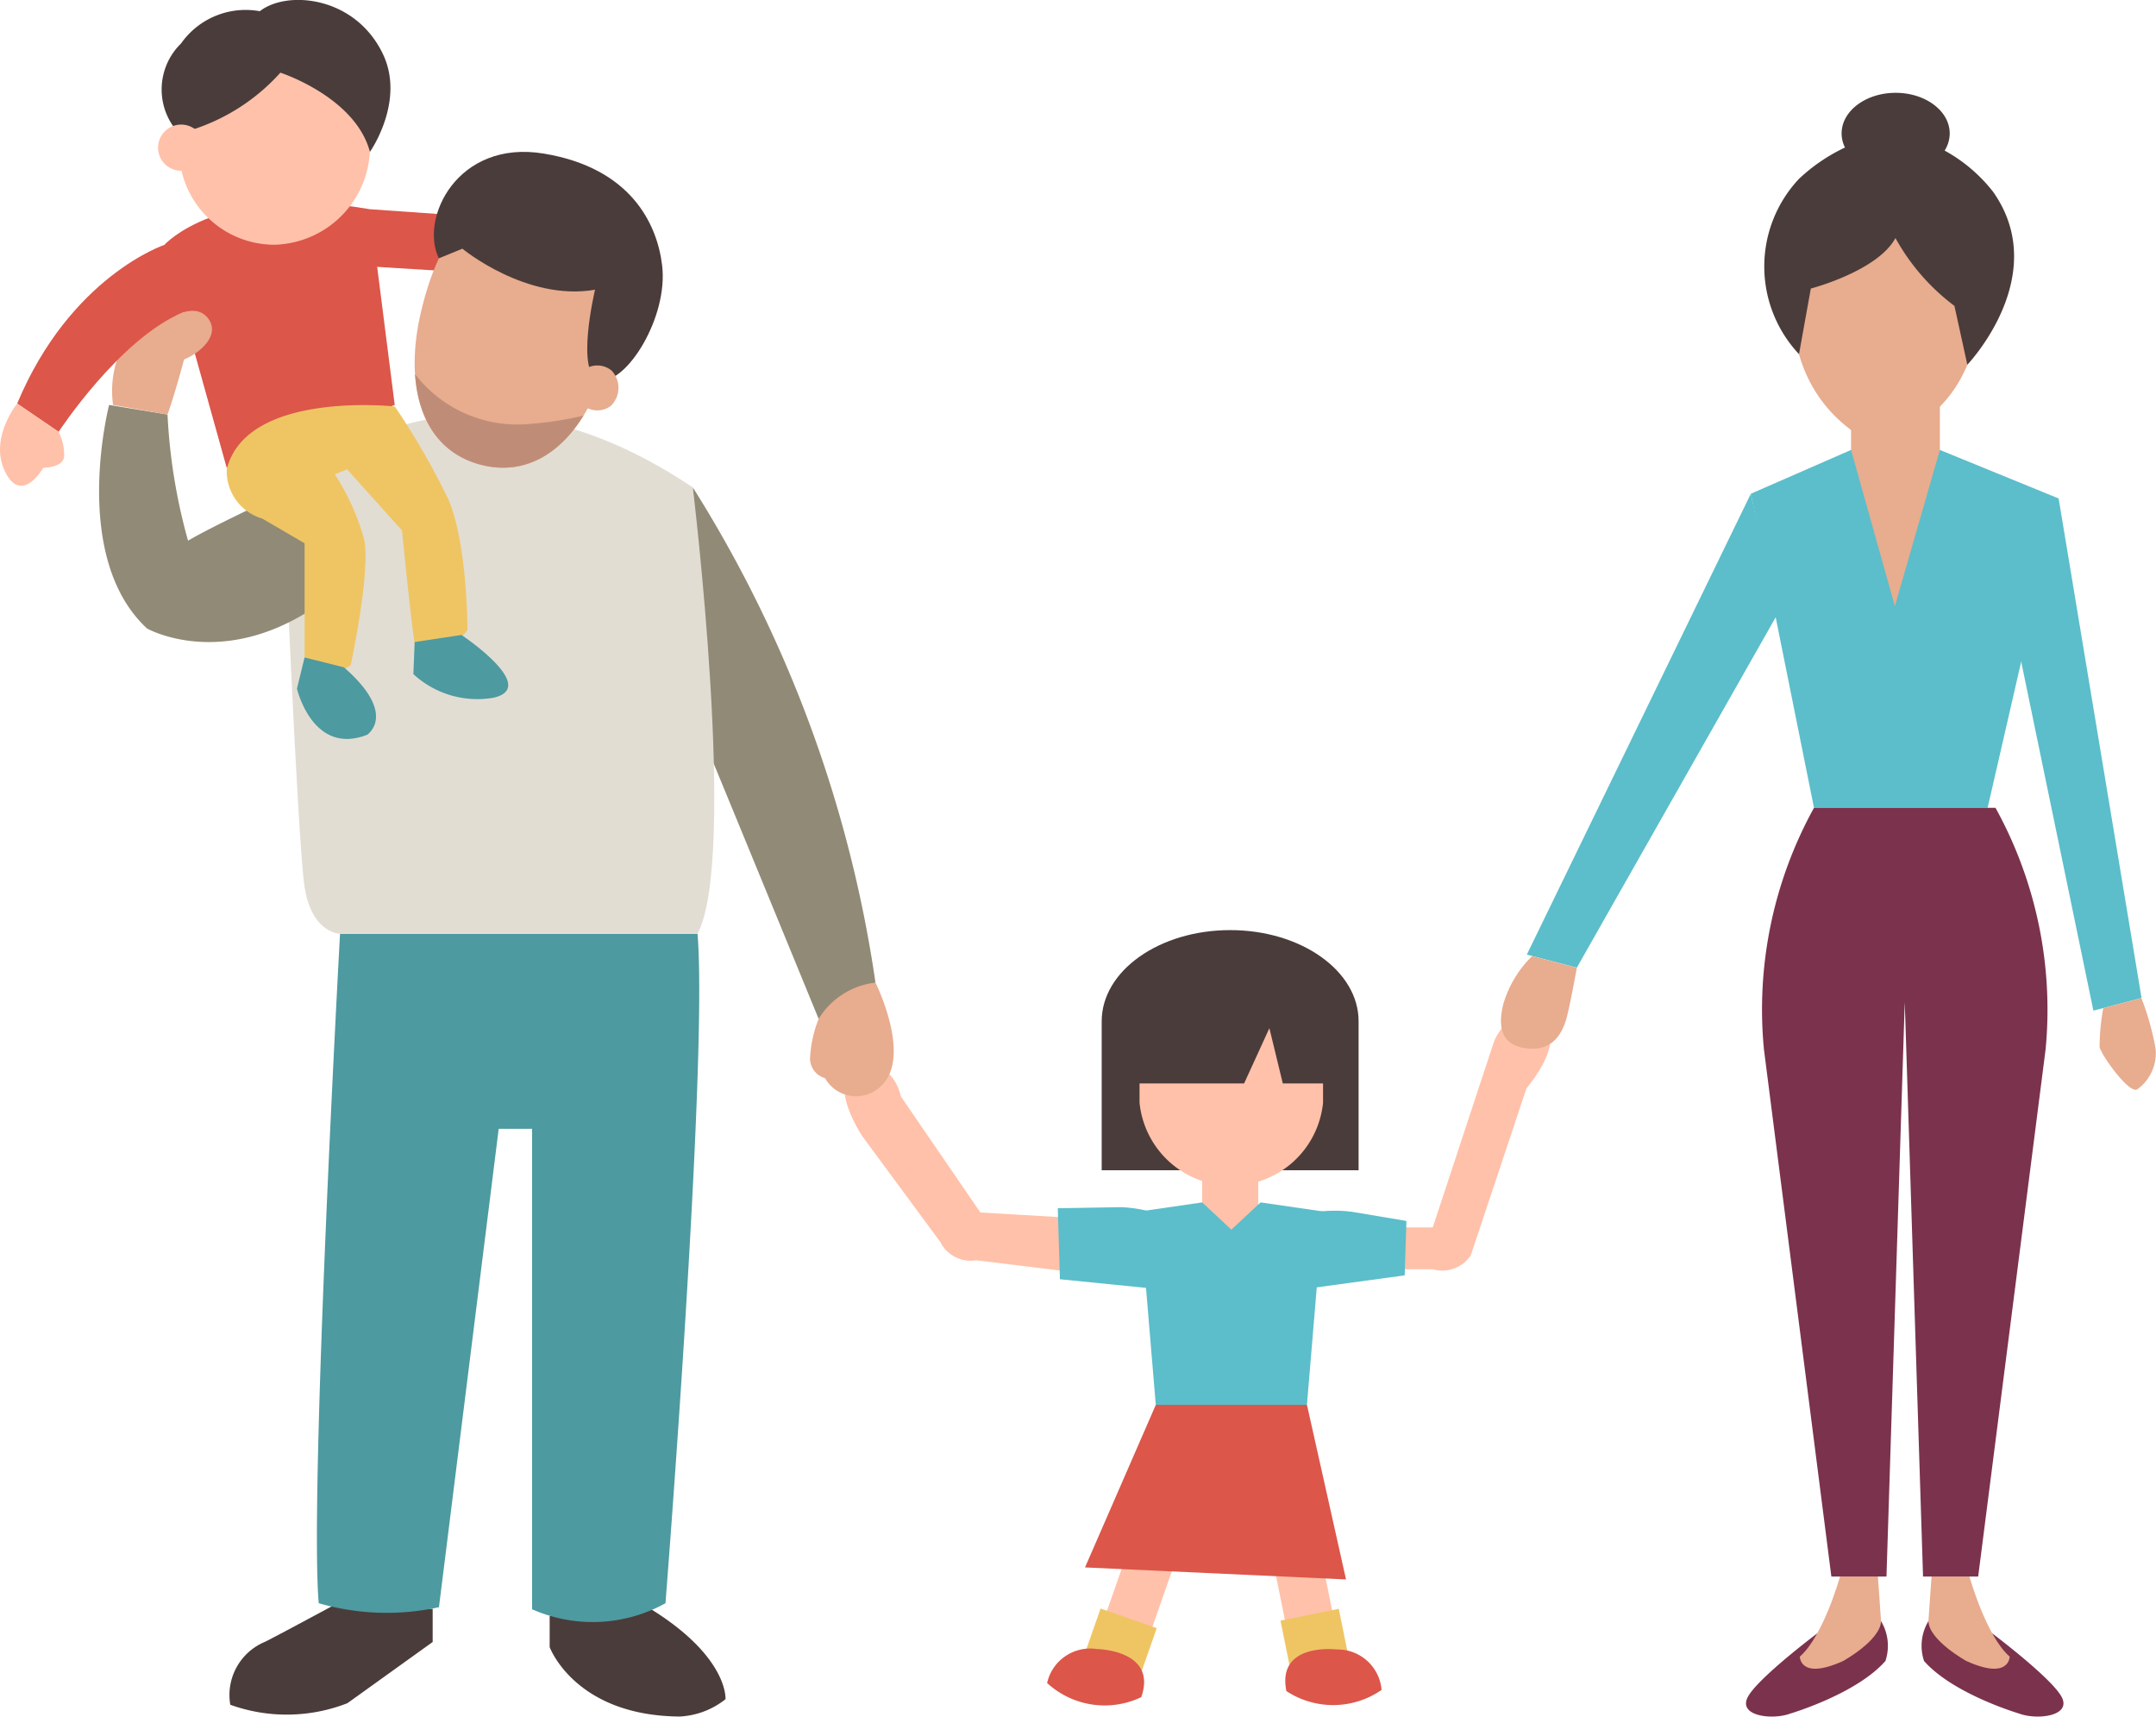 <svg xmlns="http://www.w3.org/2000/svg" width="104.014" height="82.817" viewBox="0 0 104.014 82.817">
  <g id="footer-family" transform="translate(0)">
    <g id="Group_93" data-name="Group 93" transform="translate(38.879 44.873)">
      <path id="Path_506" data-name="Path 506" d="M1658.619,1222.413c-3.423,0-6.2,1.969-6.2,4.4V1234h12.394v-7.187C1664.816,1224.382,1662.041,1222.413,1658.619,1222.413Z" transform="translate(-1638.148 -1222.413)" fill="#4a3c3a"/>
      <g id="Group_91" data-name="Group 91" transform="translate(16.102 4.731)">
        <rect id="Rectangle_85" data-name="Rectangle 85" width="2.703" height="5.102" transform="translate(3.017 5.531)" fill="#ffc1a9"/>
        <path id="Path_507" data-name="Path 507" d="M1670.8,1254.773l-.647-2.666-1.219,2.666h-5.045v.932a4.449,4.449,0,0,0,8.853,0v-.932Z" transform="translate(-1663.894 -1252.107)" fill="#ffc1a9"/>
      </g>
      <rect id="Rectangle_86" data-name="Rectangle 86" width="7.234" height="2.323" transform="translate(13.763 35.022) rotate(-70.715)" fill="#ffc1a9"/>
      <rect id="Rectangle_87" data-name="Rectangle 87" width="2.656" height="2.871" transform="translate(13.34 35.237) rotate(-70.722)" fill="#efc564"/>
      <path id="Path_508" data-name="Path 508" d="M1640.42,1442.312a4.1,4.1,0,0,1-4.542-.682,2.128,2.128,0,0,1,2.4-1.639S1641.218,1440.029,1640.42,1442.312Z" transform="translate(-1624.24 -1405.306)" fill="#dc564a"/>
      <rect id="Rectangle_88" data-name="Rectangle 88" width="2.323" height="7.234" transform="matrix(0.98, -0.198, 0.198, 0.98, 22.134, 28.448)" fill="#ffc1a9"/>
      <rect id="Rectangle_89" data-name="Rectangle 89" width="2.871" height="2.656" transform="translate(22.896 33.314) rotate(-11.452)" fill="#efc564"/>
      <path id="Path_509" data-name="Path 509" d="M1708.052,1442.152a4.1,4.1,0,0,0,4.592-.056,2.128,2.128,0,0,0-2.151-1.951S1707.572,1439.782,1708.052,1442.152Z" transform="translate(-1684.87 -1405.439)" fill="#dc564a"/>
      <path id="Path_510" data-name="Path 510" d="M1658.058,1366.168h-7.292l-3.416,7.844,12.593.58Z" transform="translate(-1633.884 -1343.265)" fill="#dc564a"/>
      <path id="Path_511" data-name="Path 511" d="M1739.869,1278.213h1.967l2.922-8.865s.543-1.76,2.113-1.1c1.683.7-.514,3.256-.514,3.256l-2.686,8.056a1.647,1.647,0,0,1-1.836.672h-1.967Z" transform="translate(-1711.593 -1263.871)" fill="#ffc1a9"/>
      <path id="Path_512" data-name="Path 512" d="M12.038,4.275l-3.969.963L2.757,1S1.912-.641.482.283c-1.533.99,1.08,3.114,1.08,3.114L6.631,7.16A1.647,1.647,0,0,0,8.556,7.5l4.624-.814Z" transform="translate(2.233 6.255) rotate(17)" fill="#ffc1a9"/>
      <g id="Group_92" data-name="Group 92" transform="translate(10.859 11.796)">
        <path id="Path_513" data-name="Path 513" d="M1669.728,1304.868l-1.409,1.313-1.409-1.313-3.017.438.78,9.329h7.292l.781-9.329Z" transform="translate(-1658.651 -1303.527)" fill="#5bbeca"/>
        <path id="Path_514" data-name="Path 514" d="M1.375,0A6.621,6.621,0,0,1,3.182.457L5.6,1.561,4.839,4.074,0,3.46Z" transform="matrix(0.966, -0.259, 0.259, 0.966, 12.3, 2.178)" fill="#5bbeca"/>
        <path id="Path_515" data-name="Path 515" d="M4.464,0A6.413,6.413,0,0,0,2.737.457L0,1.79,1.542,4.851,6,3.293Z" transform="translate(2.05 0) rotate(25)" fill="#5bbeca"/>
      </g>
    </g>
    <g id="Group_95" data-name="Group 95" transform="translate(0 0)">
      <path id="Path_516" data-name="Path 516" d="M1393.253,1459.175s-3.109,1.673-3.223,1.711a2.777,2.777,0,0,0-1.655,3.028,8.041,8.041,0,0,0,5.652-.076l4.112-2.952v-1.6Z" transform="translate(-1377.265 -1381.668)" fill="#4a3c3a"/>
      <path id="Path_517" data-name="Path 517" d="M1485.246,1460.491V1462s1.211,3.313,6.275,3.35a3.858,3.858,0,0,0,2.208-.836s.157-1.993-3.539-4.309Z" transform="translate(-1458.728 -1382.536)" fill="#4a3c3a"/>
      <path id="Path_518" data-name="Path 518" d="M1415.881,1255.435s-1.485,27.014-1.028,32.3a11.788,11.788,0,0,0,5.8.192l2.882-23.08h1.611v23.179a7.229,7.229,0,0,0,6.435-.291s2.063-26.134,1.546-32.3Z" transform="translate(-1399.476 -1210.388)" fill="#4d9aa0"/>
      <path id="Path_519" data-name="Path 519" d="M1524.458,1120.287a61.348,61.348,0,0,1,8.811,23.89l-2.743,1.746s-6.052-14.758-6.851-16.628Z" transform="translate(-1491.033 -1096.771)" fill="#918a76"/>
      <path id="Path_520" data-name="Path 520" d="M1404.559,1102.026s7.73-8.357,19.761-.286c0,0,2.17,17.876.228,21.532H1407.3s-1.371,0-1.714-2.285S1404.559,1102.026,1404.559,1102.026Z" transform="translate(-1390.896 -1078.224)" fill="#e2ddd3"/>
      <path id="Path_521" data-name="Path 521" d="M1429.32,1036.044l8.967.628v2.684l-9.253-.569Z" transform="translate(-1411.472 -1025.95)" fill="#dc564a"/>
      <g id="Group_94" data-name="Group 94" transform="translate(20.005 7.328)">
        <path id="Path_522" data-name="Path 522" d="M1453.676,1040.066c-.852,3.526-3.1,6.009-6.039,5.3-3.016-.729-3.806-3.945-2.954-7.471s2.533-6.138,6.039-5.3C1454.036,1033.389,1454.528,1036.54,1453.676,1040.066Z" transform="translate(-1444.361 -1030.246)" fill="#e8ac8e"/>
        <path id="Path_523" data-name="Path 523" d="M1450.413,1023.82l1.134-.465s3.084,2.551,6.4,1.98c0,0-1,4.2.26,4.363s3.281-3.031,2.976-5.544c-.247-2.036-1.542-4.7-5.711-5.388S1449.47,1021.905,1450.413,1023.82Z" transform="translate(-1449.245 -1018.685)" fill="#4a3c3a"/>
        <path id="Path_524" data-name="Path 524" d="M1450.039,1088.407a6.23,6.23,0,0,1-5.557-2.4c.142,2.177,1.161,3.885,3.257,4.392,2.032.491,3.732-.543,4.869-2.391A16.29,16.29,0,0,1,1450.039,1088.407Z" transform="translate(-1444.463 -1075.285)" fill="#bf8d77"/>
        <path id="Path_525" data-name="Path 525" d="M1493.254,1085.575a1.084,1.084,0,1,1,.052-1.7A1.216,1.216,0,0,1,1493.254,1085.575Z" transform="translate(-1483.796 -1073.317)" fill="#e8ac8e"/>
      </g>
      <path id="Path_526" data-name="Path 526" d="M1567.222,1270.237s1.79,3.581.267,4.99a1.718,1.718,0,0,1-2.7-.381.984.984,0,0,1-.723-.948,5.933,5.933,0,0,1,.416-1.915A3.705,3.705,0,0,1,1567.222,1270.237Z" transform="translate(-1524.986 -1222.831)" fill="#e8ac8e"/>
      <path id="Path_527" data-name="Path 527" d="M1357.679,1099.577s-3.3,1.523-4.591,2.284a27.387,27.387,0,0,1-.99-6.085l-2.817-.464s-1.9,7.33,1.828,10.785c0,0,3.6,2.047,8.2-1.095C1359.305,1105,1359,1101.481,1357.679,1099.577Z" transform="translate(-1344.016 -1075.776)" fill="#918a76"/>
      <path id="Path_528" data-name="Path 528" d="M1371.645,1046.882l-3-10.761s2.653-2.97,9.906-1.713l1.2,9.443Z" transform="translate(-1360.708 -1024.314)" fill="#dc564a"/>
      <path id="Path_529" data-name="Path 529" d="M1382.226,990.712a4.731,4.731,0,0,1-4.6,4.854,4.6,4.6,0,0,1-4.6-4.854c.286-3.427,2.059-4.855,4.6-4.855C1381.027,985.857,1382.226,988.03,1382.226,990.712Z" transform="translate(-1364.378 -983.759)" fill="#ffc1a9"/>
      <path id="Path_530" data-name="Path 530" d="M1368.631,979.126a9.664,9.664,0,0,0,4.889-2.932s3.617,1.17,4.321,3.821c0,0,1.716-2.433.628-4.716-1.333-2.8-4.627-3.1-5.94-2.07a3.808,3.808,0,0,0-3.8,1.556A3.1,3.1,0,0,0,1368.631,979.126Z" transform="translate(-1359.994 -972.688)" fill="#4a3c3a"/>
      <path id="Path_531" data-name="Path 531" d="M1368.886,1011.526a1.114,1.114,0,1,1-1.114-1.114A1.114,1.114,0,0,1,1368.886,1011.526Z" transform="translate(-1359.033 -1004.402)" fill="#ffc1a9"/>
      <path id="Path_532" data-name="Path 532" d="M1387.422,1098.455a2.382,2.382,0,0,0,1.714,2.375l2.043,1.192v5.509s1.155,1.142,2.222.381c0,0,.99-4.569.647-6.092a11.129,11.129,0,0,0-1.409-3.122l.588-.243,2.649,2.947s.428,4.337.614,5.462c0,0,1.709.535,2.546-.655,0,0,.008-4.122-.914-6.292a35.632,35.632,0,0,0-2.589-4.493S1388.374,1094.633,1387.422,1098.455Z" transform="translate(-1376.484 -1075.812)" fill="#efc564"/>
      <path id="Path_533" data-name="Path 533" d="M1352.822,1071.35a4.886,4.886,0,0,1,1.238-3.979,1.578,1.578,0,0,1,1.842-.359s.956-.549,1.5.156c.606.784-.334,1.65-1.156,1.989,0,0-.453,1.712-.8,2.657Z" transform="translate(-1347.367 -1051.813)" fill="#e8ac8e"/>
      <path id="Path_534" data-name="Path 534" d="M1331.113,1046.8s-4.544,1.508-7.114,7.661l2,1.363s2.959-4.52,6.02-5.772C1332.018,1050.049,1333.029,1048.453,1331.113,1046.8Z" transform="translate(-1323.171 -1034.99)" fill="#dc564a"/>
      <path id="Path_535" data-name="Path 535" d="M1319.628,1094.886s-1.449,1.782-.514,3.419c.8,1.4,1.771-.319,1.771-.319s.971,0,1.009-.556a2.453,2.453,0,0,0-.267-1.18Z" transform="translate(-1318.799 -1075.417)" fill="#ffc1a9"/>
      <path id="Path_536" data-name="Path 536" d="M1444.035,1165.316l-.062,1.547a4.553,4.553,0,0,0,3.865,1.139c2.243-.507-1.544-3.028-1.544-3.028Z" transform="translate(-1424.03 -1134.34)" fill="#4d9aa0"/>
      <path id="Path_537" data-name="Path 537" d="M1409.089,1171.779l-.367,1.506s.756,3.254,3.383,2.226c0,0,1.509-.97-1.116-3.256Z" transform="translate(-1394.396 -1140.06)" fill="#4d9aa0"/>
    </g>
    <g id="Group_97" data-name="Group 97" transform="translate(72.412 4.478)">
      <path id="Path_538" data-name="Path 538" d="M1853.806,1108.939l-4.835,2.113,3.046,15.154h8.377l3.427-14.925-5.731-2.342Z" transform="translate(-1836.915 -1091.71)" fill="#5bbeca"/>
      <g id="Group_96" data-name="Group 96" transform="translate(14.054 4.777)">
        <path id="Path_539" data-name="Path 539" d="M1861.781,1033.922s-1.713,6.111,3.541,8.967c0,0,5.712-.686,5.255-8.167,0,0,.026-3.827-4.518-3.941A4.174,4.174,0,0,0,1861.781,1033.922Z" transform="translate(-1861.514 -1030.779)" fill="#e8ac8e"/>
        <path id="Path_540" data-name="Path 540" d="M1879.321,1091.016v2.856l2.113,7.539,2.171-7.539v-2.856Z" transform="translate(-1876.484 -1081.419)" fill="#e8ac8e"/>
      </g>
      <path id="Path_541" data-name="Path 541" d="M1863.987,1005.573a7.583,7.583,0,0,0-2.339-1.99,1.558,1.558,0,0,0,.245-.826c0-1.083-1.167-1.961-2.608-1.961s-2.608.878-2.608,1.961a1.527,1.527,0,0,0,.164.678,8.556,8.556,0,0,0-2.219,1.511,6.175,6.175,0,0,0,0,8.458l.57-3.165s3.218-.838,4.083-2.437a10.3,10.3,0,0,0,2.846,3.274l.622,2.839S1866.843,1009.626,1863.987,1005.573Z" transform="translate(-1840.243 -1000.796)" fill="#4a3c3a"/>
      <path id="Path_542" data-name="Path 542" d="M1850.946,1464.225s-2.936,2.205-3.364,3.1,1.2,1.085,2.056.771c0,0,3.2-.942,4.6-2.542a2.311,2.311,0,0,0-.209-1.916Z" transform="translate(-1835.689 -1389.899)" fill="#7b324d"/>
      <path id="Path_543" data-name="Path 543" d="M1865.74,1450.095s-.8,2.873-1.94,3.863c0,0,0,1.162,2.093.21,0,0,1.788-.986,1.827-1.916l-.153-2.158Z" transform="translate(-1849.382 -1378.513)" fill="#e8ac8e"/>
      <path id="Path_544" data-name="Path 544" d="M1904.08,1464.225s2.935,2.205,3.364,3.1-1.2,1.085-2.056.771c0,0-3.2-.942-4.6-2.542a2.309,2.309,0,0,1,.209-1.916Z" transform="translate(-1880.377 -1389.899)" fill="#7b324d"/>
      <path id="Path_545" data-name="Path 545" d="M1904.722,1450.095s.8,2.873,1.94,3.863c0,0,0,1.162-2.093.21,0,0-1.789-.986-1.827-1.916l.152-2.158Z" transform="translate(-1882.12 -1378.513)" fill="#e8ac8e"/>
      <path id="Path_546" data-name="Path 546" d="M1863.406,1217.319h-8.757a20.139,20.139,0,0,0-2.415,11.651l3.253,25.435h2.659l.882-27.719.882,27.719h2.66l3.253-25.435A20.143,20.143,0,0,0,1863.406,1217.319Z" transform="translate(-1839.547 -1182.823)" fill="#7b324d"/>
      <path id="Path_547" data-name="Path 547" d="M1791.942,1122.2l-10.808,22.237,2.413.63,9.657-17.017Z" transform="translate(-1779.886 -1102.86)" fill="#5bbeca"/>
      <path id="Path_548" data-name="Path 548" d="M1774.809,1262.2a5.315,5.315,0,0,0-1.391,2.313c-.328,1.3.052,1.987,1.078,2.131,1.114.157,1.718-.457,1.994-1.539.177-.693.474-2.342.474-2.342Z" transform="translate(-1773.303 -1220.552)" fill="#e8ac8e"/>
      <path id="Path_549" data-name="Path 549" d="M1929.707,1123.637l4,24.1-2.323.609-4.038-19.514Z" transform="translate(-1902.802 -1104.066)" fill="#5bbeca"/>
      <path id="Path_550" data-name="Path 550" d="M1954.7,1275.4a10.408,10.408,0,0,0-.177,1.878c.077.38,1.447,2.315,1.828,2.033a2.161,2.161,0,0,0,.876-1.941,13.265,13.265,0,0,0-.686-2.453Z" transform="translate(-1925.642 -1231.241)" fill="#e8ac8e"/>
    </g>
  </g>
</svg>

